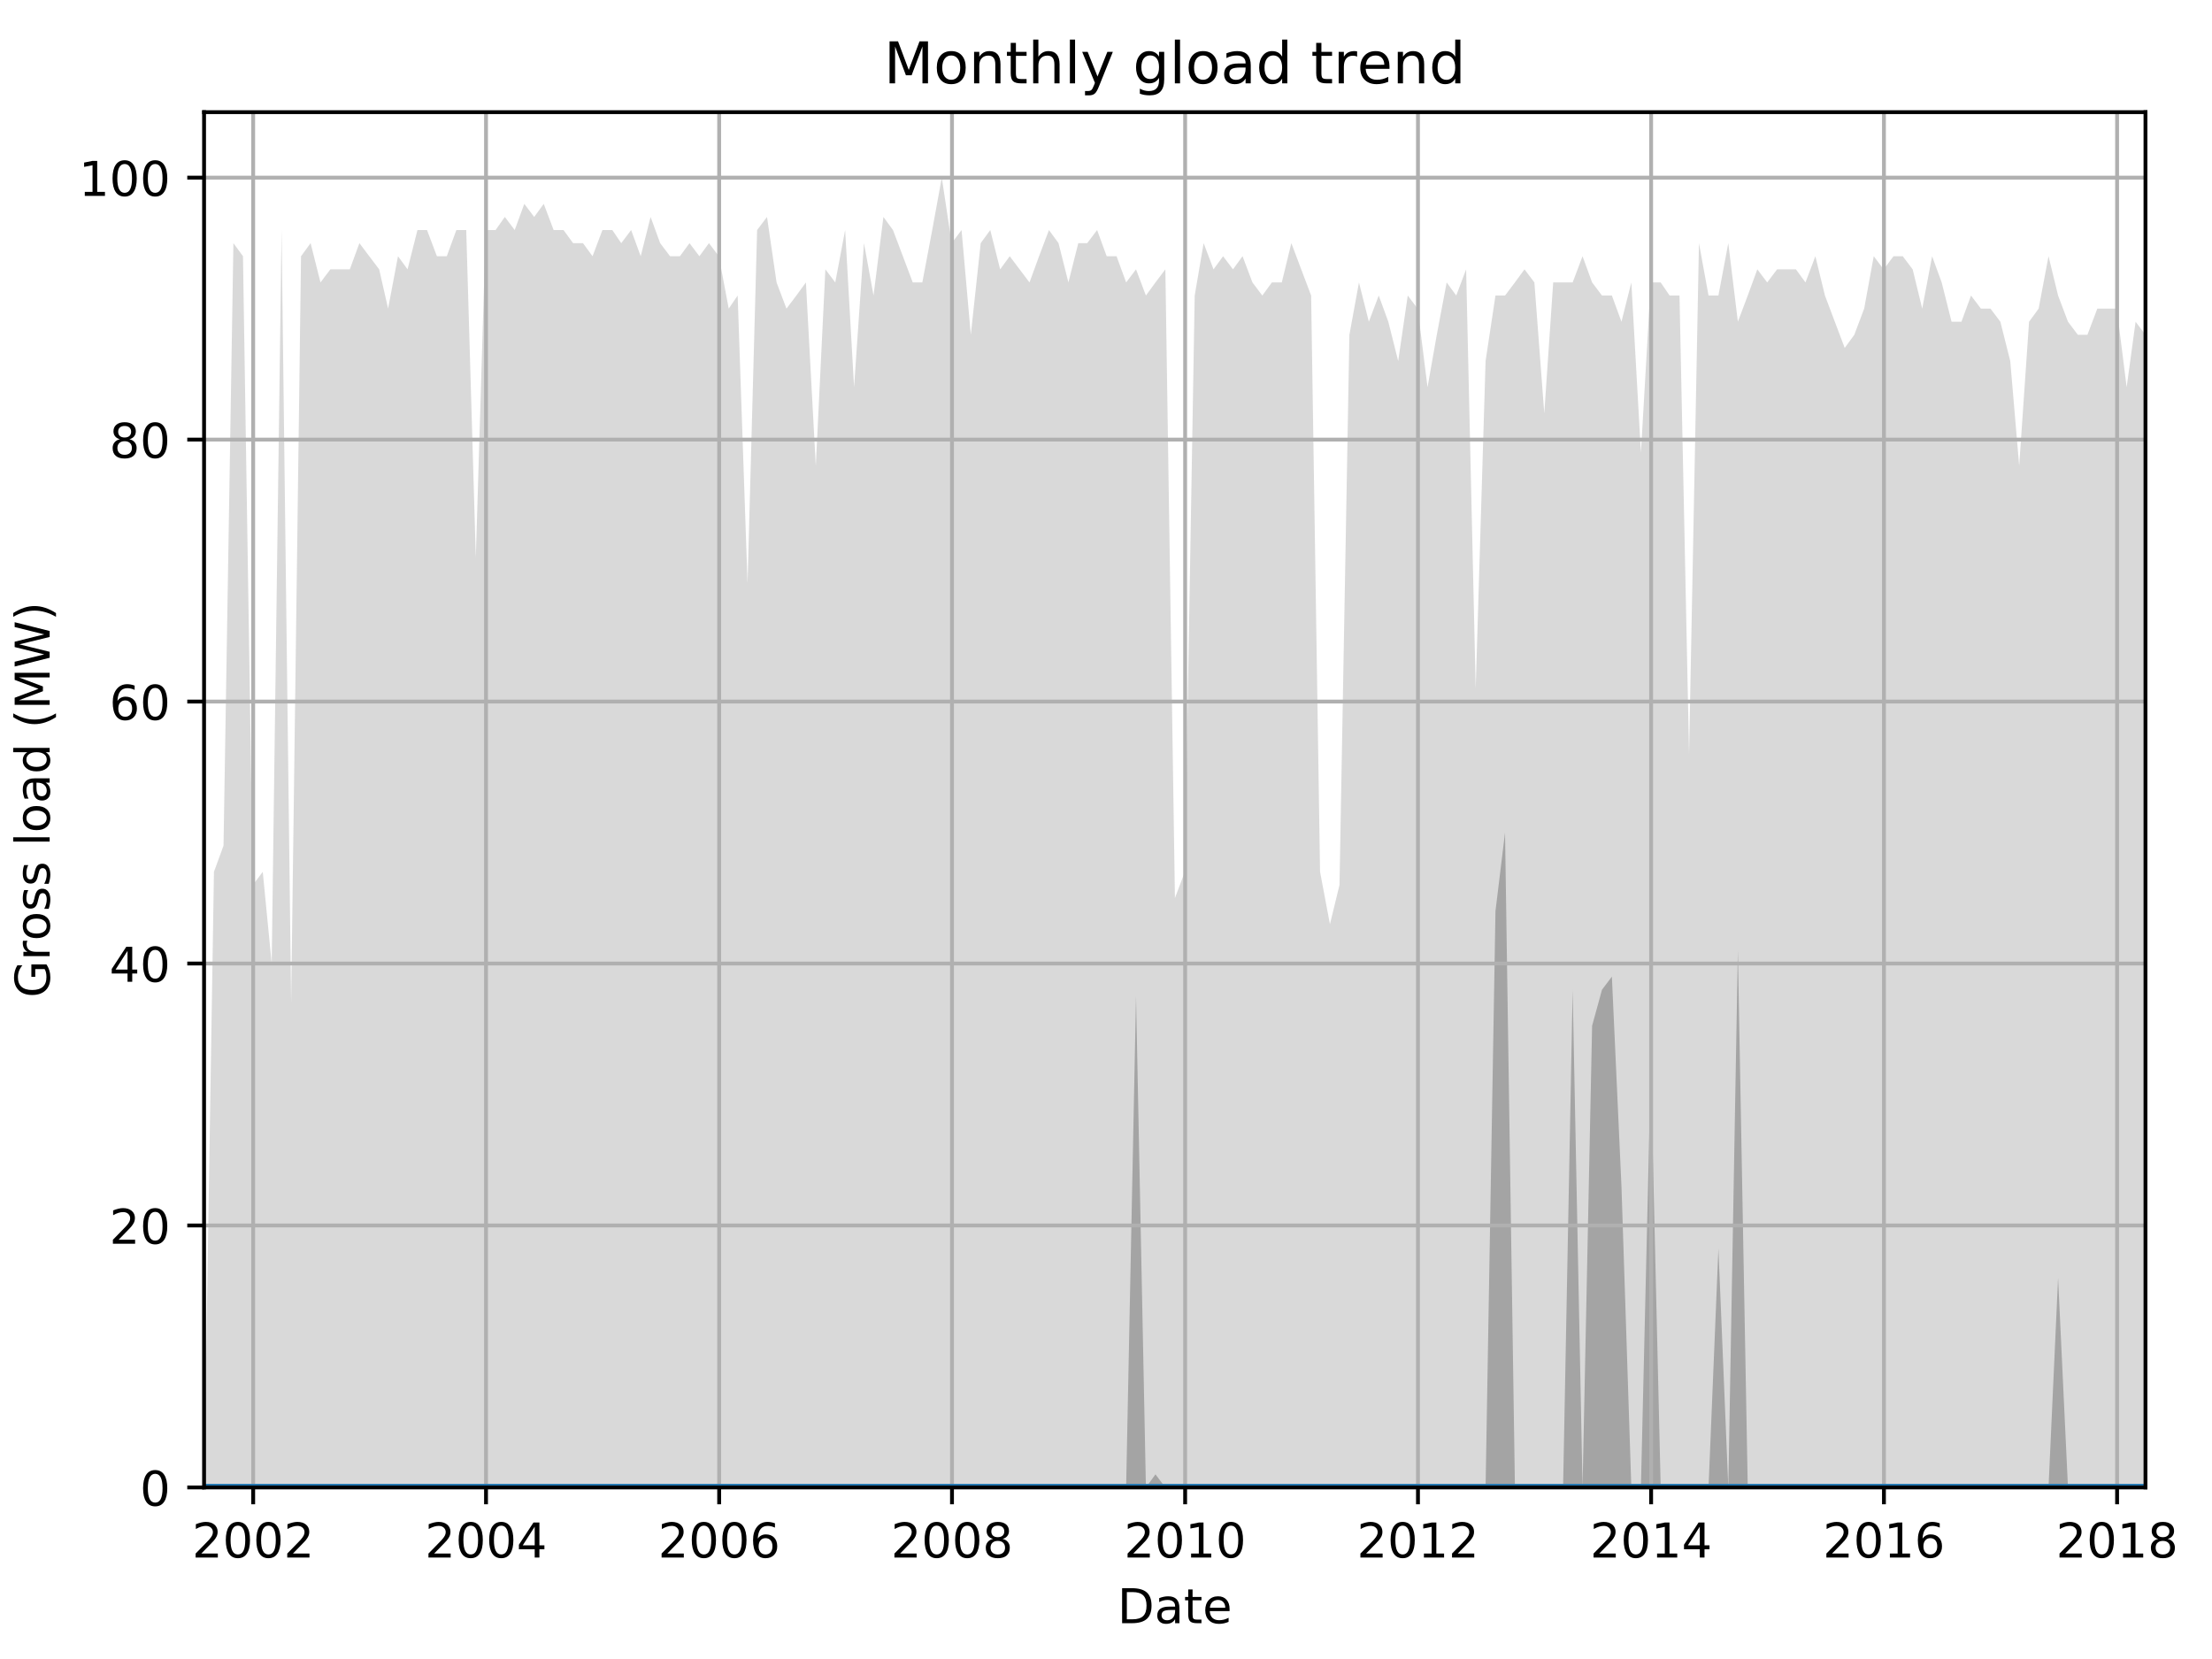 <?xml version="1.0" encoding="utf-8" standalone="no"?>
<!DOCTYPE svg PUBLIC "-//W3C//DTD SVG 1.1//EN"
  "http://www.w3.org/Graphics/SVG/1.1/DTD/svg11.dtd">
<!-- Created with matplotlib (http://matplotlib.org/) -->
<svg height="345.6pt" version="1.1" viewBox="0 0 460.8 345.6" width="460.8pt" xmlns="http://www.w3.org/2000/svg" xmlns:xlink="http://www.w3.org/1999/xlink">
 <defs>
  <style type="text/css">
*{stroke-linecap:butt;stroke-linejoin:round;}
  </style>
 </defs>
 <g id="figure_1">
  <g id="patch_1">
   <path d="M 0 345.6 
L 460.8 345.6 
L 460.8 0 
L 0 0 
z
" style="fill:none;"/>
  </g>
  <g id="axes_1">
   <g id="patch_2">
    <path d="M 42.511 309.863 
L 446.942 309.863 
L 446.942 23.365 
L 42.511 23.365 
z
" style="fill:none;"/>
   </g>
   <g id="PolyCollection_1">
    <path clip-path="url(#p912ad04d1a)" d="M 42.511 309.863 
L 42.511 309.863 
L 44.571 309.863 
L 46.564 309.863 
L 48.624 309.863 
L 50.617 309.863 
L 52.677 309.863 
L 54.737 309.863 
L 56.597 309.863 
L 58.657 309.863 
L 60.65 309.863 
L 62.71 309.863 
L 64.703 309.863 
L 66.763 309.863 
L 68.822 309.863 
L 70.815 309.863 
L 72.875 309.863 
L 74.868 309.863 
L 76.928 309.863 
L 78.988 309.863 
L 80.848 309.863 
L 82.908 309.863 
L 84.901 309.863 
L 86.961 309.863 
L 88.954 309.863 
L 91.014 309.863 
L 93.073 309.863 
L 95.067 309.863 
L 97.126 309.863 
L 99.12 309.863 
L 101.179 309.863 
L 103.239 309.863 
L 105.166 309.863 
L 107.226 309.863 
L 109.219 309.863 
L 111.279 309.863 
L 113.272 309.863 
L 115.331 309.863 
L 117.391 309.863 
L 119.384 309.863 
L 121.444 309.863 
L 123.437 309.863 
L 125.497 309.863 
L 127.557 309.863 
L 129.417 309.863 
L 131.477 309.863 
L 133.47 309.863 
L 135.53 309.863 
L 137.523 309.863 
L 139.583 309.863 
L 141.642 309.863 
L 143.636 309.863 
L 145.695 309.863 
L 147.689 309.863 
L 149.748 309.863 
L 151.808 309.863 
L 153.668 309.863 
L 155.728 309.863 
L 157.721 309.863 
L 159.781 309.863 
L 161.774 309.863 
L 163.834 309.863 
L 165.894 309.863 
L 167.887 309.863 
L 169.947 309.863 
L 171.94 309.863 
L 174 309.863 
L 176.059 309.863 
L 177.92 309.863 
L 179.979 309.863 
L 181.973 309.863 
L 184.032 309.863 
L 186.026 309.863 
L 188.085 309.863 
L 190.145 309.863 
L 192.138 309.863 
L 194.198 309.863 
L 196.191 309.863 
L 198.251 309.863 
L 200.31 309.863 
L 202.237 309.863 
L 204.297 309.863 
L 206.29 309.863 
L 208.35 309.863 
L 210.343 309.863 
L 212.403 309.863 
L 214.463 309.863 
L 216.456 309.863 
L 218.516 309.863 
L 220.509 309.863 
L 222.568 309.863 
L 224.628 309.863 
L 226.489 309.863 
L 228.548 309.863 
L 230.542 309.863 
L 232.601 309.863 
L 234.594 309.863 
L 236.654 309.863 
L 238.714 309.863 
L 240.707 309.863 
L 242.767 309.863 
L 244.76 309.863 
L 246.82 309.863 
L 248.879 309.863 
L 250.74 309.863 
L 252.8 309.863 
L 254.793 309.863 
L 256.852 309.863 
L 258.846 309.863 
L 260.905 309.863 
L 262.965 309.863 
L 264.958 309.863 
L 267.018 309.863 
L 269.011 309.863 
L 271.071 309.863 
L 273.131 309.863 
L 274.991 309.863 
L 277.051 309.863 
L 279.044 309.863 
L 281.104 309.863 
L 283.097 309.863 
L 285.157 309.863 
L 287.216 309.863 
L 289.21 309.863 
L 291.269 309.863 
L 293.263 309.863 
L 295.322 309.863 
L 297.382 309.863 
L 299.309 309.863 
L 301.368 309.863 
L 303.362 309.863 
L 305.421 309.863 
L 307.415 309.863 
L 309.474 309.863 
L 311.534 309.863 
L 313.527 309.863 
L 315.587 309.863 
L 317.58 309.863 
L 319.64 309.863 
L 321.7 309.863 
L 323.56 309.863 
L 325.62 309.863 
L 327.613 309.863 
L 329.673 309.863 
L 331.666 309.863 
L 333.726 309.863 
L 335.785 309.863 
L 337.779 309.863 
L 339.838 309.863 
L 341.832 309.863 
L 343.891 309.863 
L 345.951 309.863 
L 347.811 309.863 
L 349.871 309.863 
L 351.864 309.863 
L 353.924 309.863 
L 355.917 309.863 
L 357.977 309.863 
L 360.037 309.863 
L 362.03 309.863 
L 364.09 309.863 
L 366.083 309.863 
L 368.142 309.863 
L 370.202 309.863 
L 372.063 309.863 
L 374.122 309.863 
L 376.115 309.863 
L 378.175 309.863 
L 380.168 309.863 
L 382.228 309.863 
L 384.288 309.863 
L 386.281 309.863 
L 388.341 309.863 
L 390.334 309.863 
L 392.394 309.863 
L 394.453 309.863 
L 396.38 309.863 
L 398.44 309.863 
L 400.433 309.863 
L 402.493 309.863 
L 404.486 309.863 
L 406.546 309.863 
L 408.606 309.863 
L 410.599 309.863 
L 412.658 309.863 
L 414.652 309.863 
L 416.711 309.863 
L 418.771 309.863 
L 420.631 309.863 
L 422.691 309.863 
L 424.684 309.863 
L 426.744 309.863 
L 428.737 309.863 
L 430.797 309.863 
L 432.857 309.863 
L 434.85 309.863 
L 436.91 309.863 
L 438.903 309.863 
L 440.963 309.863 
L 443.022 309.863 
L 444.883 309.863 
L 446.942 309.863 
L 446.942 69.751 
L 446.942 69.751 
L 444.883 67.022 
L 443.022 80.665 
L 440.963 64.293 
L 438.903 64.293 
L 436.91 64.293 
L 434.85 69.751 
L 432.857 69.751 
L 430.797 67.022 
L 428.737 61.565 
L 426.744 53.379 
L 424.684 64.293 
L 422.691 67.022 
L 420.631 97.036 
L 418.771 75.208 
L 416.711 67.022 
L 414.652 64.293 
L 412.658 64.293 
L 410.599 61.565 
L 408.606 67.022 
L 406.546 67.022 
L 404.486 58.836 
L 402.493 53.379 
L 400.433 64.293 
L 398.44 56.108 
L 396.38 53.379 
L 394.453 53.379 
L 392.394 56.108 
L 390.334 53.379 
L 388.341 64.293 
L 386.281 69.751 
L 384.288 72.479 
L 382.228 67.022 
L 380.168 61.565 
L 378.175 53.379 
L 376.115 58.836 
L 374.122 56.108 
L 372.063 56.108 
L 370.202 56.108 
L 368.142 58.836 
L 366.083 56.108 
L 364.09 61.565 
L 362.03 67.022 
L 360.037 50.651 
L 357.977 61.565 
L 355.917 61.565 
L 353.924 50.651 
L 351.864 157.064 
L 349.871 61.565 
L 347.811 61.565 
L 345.951 58.836 
L 343.891 58.836 
L 341.832 94.308 
L 339.838 58.836 
L 337.779 67.022 
L 335.785 61.565 
L 333.726 61.565 
L 331.666 58.836 
L 329.673 53.379 
L 327.613 58.836 
L 325.62 58.836 
L 323.56 58.836 
L 321.7 86.122 
L 319.64 58.836 
L 317.58 56.108 
L 315.587 58.836 
L 313.527 61.565 
L 311.534 61.565 
L 309.474 75.208 
L 307.415 143.422 
L 305.421 56.108 
L 303.362 61.565 
L 301.368 58.836 
L 299.309 69.751 
L 297.382 80.665 
L 295.322 64.293 
L 293.263 61.565 
L 291.269 75.208 
L 289.21 67.022 
L 287.216 61.565 
L 285.157 67.022 
L 283.097 58.836 
L 281.104 69.751 
L 279.044 184.35 
L 277.051 192.536 
L 274.991 181.621 
L 273.131 61.565 
L 271.071 56.108 
L 269.011 50.651 
L 267.018 58.836 
L 264.958 58.836 
L 262.965 61.565 
L 260.905 58.836 
L 258.846 53.379 
L 256.852 56.108 
L 254.793 53.379 
L 252.8 56.108 
L 250.74 50.651 
L 248.879 61.565 
L 246.82 181.621 
L 244.76 187.078 
L 242.767 56.108 
L 240.707 58.836 
L 238.714 61.565 
L 236.654 56.108 
L 234.594 58.836 
L 232.601 53.379 
L 230.542 53.379 
L 228.548 47.922 
L 226.489 50.651 
L 224.628 50.651 
L 222.568 58.836 
L 220.509 50.651 
L 218.516 47.922 
L 216.456 53.379 
L 214.463 58.836 
L 212.403 56.108 
L 210.343 53.379 
L 208.35 56.108 
L 206.29 47.922 
L 204.297 50.651 
L 202.237 69.751 
L 200.31 47.922 
L 198.251 50.651 
L 196.191 37.008 
L 194.198 47.922 
L 192.138 58.836 
L 190.145 58.836 
L 188.085 53.379 
L 186.026 47.922 
L 184.032 45.194 
L 181.973 61.565 
L 179.979 50.651 
L 177.92 80.665 
L 176.059 47.922 
L 174 58.836 
L 171.94 56.108 
L 169.947 97.036 
L 167.887 58.836 
L 165.894 61.565 
L 163.834 64.293 
L 161.774 58.836 
L 159.781 45.194 
L 157.721 47.922 
L 155.728 121.593 
L 153.668 61.565 
L 151.808 64.293 
L 149.748 53.379 
L 147.689 50.651 
L 145.695 53.379 
L 143.636 50.651 
L 141.642 53.379 
L 139.583 53.379 
L 137.523 50.651 
L 135.53 45.194 
L 133.47 53.379 
L 131.477 47.922 
L 129.417 50.651 
L 127.557 47.922 
L 125.497 47.922 
L 123.437 53.379 
L 121.444 50.651 
L 119.384 50.651 
L 117.391 47.922 
L 115.331 47.922 
L 113.272 42.465 
L 111.279 45.194 
L 109.219 42.465 
L 107.226 47.922 
L 105.166 45.194 
L 103.239 47.922 
L 101.179 47.922 
L 99.12 116.136 
L 97.126 47.922 
L 95.067 47.922 
L 93.073 53.379 
L 91.014 53.379 
L 88.954 47.922 
L 86.961 47.922 
L 84.901 56.108 
L 82.908 53.379 
L 80.848 64.293 
L 78.988 56.108 
L 76.928 53.379 
L 74.868 50.651 
L 72.875 56.108 
L 70.815 56.108 
L 68.822 56.108 
L 66.763 58.836 
L 64.703 50.651 
L 62.71 53.379 
L 60.65 208.907 
L 58.657 47.922 
L 56.597 200.721 
L 54.737 181.621 
L 52.677 184.35 
L 50.617 53.379 
L 48.624 50.651 
L 46.564 176.164 
L 44.571 181.621 
L 42.511 309.863 
z
" style="fill:#808080;fill-opacity:0.3;"/>
   </g>
   <g id="PolyCollection_2">
    <path clip-path="url(#p912ad04d1a)" d="M 42.511 309.863 
L 42.511 309.863 
L 44.571 309.863 
L 46.564 309.863 
L 48.624 309.863 
L 50.617 309.863 
L 52.677 309.863 
L 54.737 309.863 
L 56.597 309.863 
L 58.657 309.863 
L 60.65 309.863 
L 62.71 309.863 
L 64.703 309.863 
L 66.763 309.863 
L 68.822 309.863 
L 70.815 309.863 
L 72.875 309.863 
L 74.868 309.863 
L 76.928 309.863 
L 78.988 309.863 
L 80.848 309.863 
L 82.908 309.863 
L 84.901 309.863 
L 86.961 309.863 
L 88.954 309.863 
L 91.014 309.863 
L 93.073 309.863 
L 95.067 309.863 
L 97.126 309.863 
L 99.12 309.863 
L 101.179 309.863 
L 103.239 309.863 
L 105.166 309.863 
L 107.226 309.863 
L 109.219 309.863 
L 111.279 309.863 
L 113.272 309.863 
L 115.331 309.863 
L 117.391 309.863 
L 119.384 309.863 
L 121.444 309.863 
L 123.437 309.863 
L 125.497 309.863 
L 127.557 309.863 
L 129.417 309.863 
L 131.477 309.863 
L 133.47 309.863 
L 135.53 309.863 
L 137.523 309.863 
L 139.583 309.863 
L 141.642 309.863 
L 143.636 309.863 
L 145.695 309.863 
L 147.689 309.863 
L 149.748 309.863 
L 151.808 309.863 
L 153.668 309.863 
L 155.728 309.863 
L 157.721 309.863 
L 159.781 309.863 
L 161.774 309.863 
L 163.834 309.863 
L 165.894 309.863 
L 167.887 309.863 
L 169.947 309.863 
L 171.94 309.863 
L 174 309.863 
L 176.059 309.863 
L 177.92 309.863 
L 179.979 309.863 
L 181.973 309.863 
L 184.032 309.863 
L 186.026 309.863 
L 188.085 309.863 
L 190.145 309.863 
L 192.138 309.863 
L 194.198 309.863 
L 196.191 309.863 
L 198.251 309.863 
L 200.31 309.863 
L 202.237 309.863 
L 204.297 309.863 
L 206.29 309.863 
L 208.35 309.863 
L 210.343 309.863 
L 212.403 309.863 
L 214.463 309.863 
L 216.456 309.863 
L 218.516 309.863 
L 220.509 309.863 
L 222.568 309.863 
L 224.628 309.863 
L 226.489 309.863 
L 228.548 309.863 
L 230.542 309.863 
L 232.601 309.863 
L 234.594 309.863 
L 236.654 309.863 
L 238.714 309.863 
L 240.707 309.863 
L 242.767 309.863 
L 244.76 309.863 
L 246.82 309.863 
L 248.879 309.863 
L 250.74 309.863 
L 252.8 309.863 
L 254.793 309.863 
L 256.852 309.863 
L 258.846 309.863 
L 260.905 309.863 
L 262.965 309.863 
L 264.958 309.863 
L 267.018 309.863 
L 269.011 309.863 
L 271.071 309.863 
L 273.131 309.863 
L 274.991 309.863 
L 277.051 309.863 
L 279.044 309.863 
L 281.104 309.863 
L 283.097 309.863 
L 285.157 309.863 
L 287.216 309.863 
L 289.21 309.863 
L 291.269 309.863 
L 293.263 309.863 
L 295.322 309.863 
L 297.382 309.863 
L 299.309 309.863 
L 301.368 309.863 
L 303.362 309.863 
L 305.421 309.863 
L 307.415 309.863 
L 309.474 309.863 
L 311.534 309.863 
L 313.527 309.863 
L 315.587 309.863 
L 317.58 309.863 
L 319.64 309.863 
L 321.7 309.863 
L 323.56 309.863 
L 325.62 309.863 
L 327.613 309.863 
L 329.673 309.863 
L 331.666 309.863 
L 333.726 309.863 
L 335.785 309.863 
L 337.779 309.863 
L 339.838 309.863 
L 341.832 309.863 
L 343.891 309.863 
L 345.951 309.863 
L 347.811 309.863 
L 349.871 309.863 
L 351.864 309.863 
L 353.924 309.863 
L 355.917 309.863 
L 357.977 309.863 
L 360.037 309.863 
L 362.03 309.863 
L 364.09 309.863 
L 366.083 309.863 
L 368.142 309.863 
L 370.202 309.863 
L 372.063 309.863 
L 374.122 309.863 
L 376.115 309.863 
L 378.175 309.863 
L 380.168 309.863 
L 382.228 309.863 
L 384.288 309.863 
L 386.281 309.863 
L 388.341 309.863 
L 390.334 309.863 
L 392.394 309.863 
L 394.453 309.863 
L 396.38 309.863 
L 398.44 309.863 
L 400.433 309.863 
L 402.493 309.863 
L 404.486 309.863 
L 406.546 309.863 
L 408.606 309.863 
L 410.599 309.863 
L 412.658 309.863 
L 414.652 309.863 
L 416.711 309.863 
L 418.771 309.863 
L 420.631 309.863 
L 422.691 309.863 
L 424.684 309.863 
L 426.744 309.863 
L 428.737 309.863 
L 430.797 309.863 
L 432.857 309.863 
L 434.85 309.863 
L 436.91 309.863 
L 438.903 309.863 
L 440.963 309.863 
L 443.022 309.863 
L 444.883 309.863 
L 446.942 309.863 
L 446.942 309.863 
L 446.942 309.863 
L 444.883 309.863 
L 443.022 309.863 
L 440.963 309.863 
L 438.903 309.863 
L 436.91 309.863 
L 434.85 309.863 
L 432.857 309.863 
L 430.797 309.863 
L 428.737 266.207 
L 426.744 309.863 
L 424.684 309.863 
L 422.691 309.863 
L 420.631 309.863 
L 418.771 309.863 
L 416.711 309.863 
L 414.652 309.863 
L 412.658 309.863 
L 410.599 309.863 
L 408.606 309.863 
L 406.546 309.863 
L 404.486 309.863 
L 402.493 309.863 
L 400.433 309.863 
L 398.44 309.863 
L 396.38 309.863 
L 394.453 309.863 
L 392.394 309.863 
L 390.334 309.863 
L 388.341 309.863 
L 386.281 309.863 
L 384.288 309.863 
L 382.228 309.863 
L 380.168 309.863 
L 378.175 309.863 
L 376.115 309.863 
L 374.122 309.863 
L 372.063 309.863 
L 370.202 309.863 
L 368.142 309.863 
L 366.083 309.863 
L 364.09 309.863 
L 362.03 197.993 
L 360.037 309.863 
L 357.977 260.067 
L 355.917 309.863 
L 353.924 309.863 
L 351.864 309.863 
L 349.871 309.863 
L 347.811 309.863 
L 345.951 309.863 
L 343.891 222.55 
L 341.832 309.863 
L 339.838 309.863 
L 337.779 247.107 
L 335.785 203.45 
L 333.726 206.178 
L 331.666 213.682 
L 329.673 309.863 
L 327.613 206.178 
L 325.62 309.863 
L 323.56 309.863 
L 321.7 309.863 
L 319.64 309.863 
L 317.58 309.863 
L 315.587 309.863 
L 313.527 173.436 
L 311.534 189.807 
L 309.474 309.863 
L 307.415 309.863 
L 305.421 309.863 
L 303.362 309.863 
L 301.368 309.863 
L 299.309 309.863 
L 297.382 309.863 
L 295.322 309.863 
L 293.263 309.863 
L 291.269 309.863 
L 289.21 309.863 
L 287.216 309.863 
L 285.157 309.863 
L 283.097 309.863 
L 281.104 309.863 
L 279.044 309.863 
L 277.051 309.863 
L 274.991 309.863 
L 273.131 309.181 
L 271.071 309.863 
L 269.011 309.863 
L 267.018 309.863 
L 264.958 309.863 
L 262.965 309.863 
L 260.905 309.863 
L 258.846 309.863 
L 256.852 309.863 
L 254.793 309.863 
L 252.8 309.863 
L 250.74 309.863 
L 248.879 309.863 
L 246.82 309.863 
L 244.76 309.863 
L 242.767 309.863 
L 240.707 307.135 
L 238.714 309.863 
L 236.654 207.543 
L 234.594 309.863 
L 232.601 309.863 
L 230.542 309.863 
L 228.548 309.863 
L 226.489 309.863 
L 224.628 309.863 
L 222.568 309.863 
L 220.509 309.863 
L 218.516 309.863 
L 216.456 309.863 
L 214.463 309.863 
L 212.403 309.863 
L 210.343 309.863 
L 208.35 309.863 
L 206.29 309.863 
L 204.297 309.863 
L 202.237 309.863 
L 200.31 309.863 
L 198.251 309.863 
L 196.191 309.863 
L 194.198 309.863 
L 192.138 309.863 
L 190.145 309.863 
L 188.085 309.863 
L 186.026 309.863 
L 184.032 309.863 
L 181.973 309.863 
L 179.979 309.863 
L 177.92 309.863 
L 176.059 309.863 
L 174 309.863 
L 171.94 309.863 
L 169.947 309.863 
L 167.887 309.863 
L 165.894 309.863 
L 163.834 309.863 
L 161.774 309.863 
L 159.781 309.863 
L 157.721 309.863 
L 155.728 309.863 
L 153.668 309.863 
L 151.808 309.863 
L 149.748 309.863 
L 147.689 309.863 
L 145.695 309.863 
L 143.636 309.863 
L 141.642 309.863 
L 139.583 309.863 
L 137.523 309.863 
L 135.53 309.863 
L 133.47 309.863 
L 131.477 309.863 
L 129.417 309.863 
L 127.557 309.863 
L 125.497 309.863 
L 123.437 309.863 
L 121.444 309.863 
L 119.384 309.863 
L 117.391 309.863 
L 115.331 309.863 
L 113.272 309.863 
L 111.279 309.863 
L 109.219 309.863 
L 107.226 309.863 
L 105.166 309.863 
L 103.239 309.863 
L 101.179 309.863 
L 99.12 309.863 
L 97.126 309.863 
L 95.067 309.863 
L 93.073 309.863 
L 91.014 309.863 
L 88.954 309.863 
L 86.961 309.863 
L 84.901 309.863 
L 82.908 309.863 
L 80.848 309.863 
L 78.988 309.863 
L 76.928 309.863 
L 74.868 309.863 
L 72.875 309.863 
L 70.815 309.863 
L 68.822 309.863 
L 66.763 309.863 
L 64.703 309.863 
L 62.71 309.863 
L 60.65 309.863 
L 58.657 309.863 
L 56.597 309.863 
L 54.737 309.863 
L 52.677 309.863 
L 50.617 309.863 
L 48.624 309.863 
L 46.564 309.863 
L 44.571 309.863 
L 42.511 309.863 
z
" style="fill:#808080;fill-opacity:0.6;"/>
   </g>
   <g id="matplotlib.axis_1">
    <g id="xtick_1">
     <g id="line2d_1">
      <path clip-path="url(#p912ad04d1a)" d="M 52.743 309.863 
L 52.743 23.365 
" style="fill:none;stroke:#b0b0b0;stroke-linecap:square;stroke-width:0.8;"/>
     </g>
     <g id="line2d_2">
      <defs>
       <path d="M 0 0 
L 0 3.5 
" id="m1212319ec3" style="stroke:#000000;stroke-width:0.8;"/>
      </defs>
      <g>
       <use style="stroke:#000000;stroke-width:0.8;" x="52.743" xlink:href="#m1212319ec3" y="309.863"/>
      </g>
     </g>
     <g id="text_1">
      <!-- 2002 -->
      <defs>
       <path d="M 19.188 8.297 
L 53.609 8.297 
L 53.609 0 
L 7.328 0 
L 7.328 8.297 
Q 12.938 14.109 22.625 23.891 
Q 32.328 33.688 34.812 36.531 
Q 39.547 41.844 41.422 45.531 
Q 43.312 49.219 43.312 52.781 
Q 43.312 58.594 39.234 62.25 
Q 35.156 65.922 28.609 65.922 
Q 23.969 65.922 18.812 64.312 
Q 13.672 62.703 7.812 59.422 
L 7.812 69.391 
Q 13.766 71.781 18.938 73 
Q 24.125 74.219 28.422 74.219 
Q 39.75 74.219 46.484 68.547 
Q 53.219 62.891 53.219 53.422 
Q 53.219 48.922 51.531 44.891 
Q 49.859 40.875 45.406 35.406 
Q 44.188 33.984 37.641 27.219 
Q 31.109 20.453 19.188 8.297 
z
" id="DejaVuSans-32"/>
       <path d="M 31.781 66.406 
Q 24.172 66.406 20.328 58.906 
Q 16.5 51.422 16.5 36.375 
Q 16.5 21.391 20.328 13.891 
Q 24.172 6.391 31.781 6.391 
Q 39.453 6.391 43.281 13.891 
Q 47.125 21.391 47.125 36.375 
Q 47.125 51.422 43.281 58.906 
Q 39.453 66.406 31.781 66.406 
z
M 31.781 74.219 
Q 44.047 74.219 50.516 64.516 
Q 56.984 54.828 56.984 36.375 
Q 56.984 17.969 50.516 8.266 
Q 44.047 -1.422 31.781 -1.422 
Q 19.531 -1.422 13.062 8.266 
Q 6.594 17.969 6.594 36.375 
Q 6.594 54.828 13.062 64.516 
Q 19.531 74.219 31.781 74.219 
z
" id="DejaVuSans-30"/>
      </defs>
      <g transform="translate(40.018 324.462)scale(0.1 -0.1)">
       <use xlink:href="#DejaVuSans-32"/>
       <use x="63.623" xlink:href="#DejaVuSans-30"/>
       <use x="127.246" xlink:href="#DejaVuSans-30"/>
       <use x="190.869" xlink:href="#DejaVuSans-32"/>
      </g>
     </g>
    </g>
    <g id="xtick_2">
     <g id="line2d_3">
      <path clip-path="url(#p912ad04d1a)" d="M 101.246 309.863 
L 101.246 23.365 
" style="fill:none;stroke:#b0b0b0;stroke-linecap:square;stroke-width:0.8;"/>
     </g>
     <g id="line2d_4">
      <g>
       <use style="stroke:#000000;stroke-width:0.8;" x="101.246" xlink:href="#m1212319ec3" y="309.863"/>
      </g>
     </g>
     <g id="text_2">
      <!-- 2004 -->
      <defs>
       <path d="M 37.797 64.312 
L 12.891 25.391 
L 37.797 25.391 
z
M 35.203 72.906 
L 47.609 72.906 
L 47.609 25.391 
L 58.016 25.391 
L 58.016 17.188 
L 47.609 17.188 
L 47.609 0 
L 37.797 0 
L 37.797 17.188 
L 4.891 17.188 
L 4.891 26.703 
z
" id="DejaVuSans-34"/>
      </defs>
      <g transform="translate(88.521 324.462)scale(0.1 -0.1)">
       <use xlink:href="#DejaVuSans-32"/>
       <use x="63.623" xlink:href="#DejaVuSans-30"/>
       <use x="127.246" xlink:href="#DejaVuSans-30"/>
       <use x="190.869" xlink:href="#DejaVuSans-34"/>
      </g>
     </g>
    </g>
    <g id="xtick_3">
     <g id="line2d_5">
      <path clip-path="url(#p912ad04d1a)" d="M 149.815 309.863 
L 149.815 23.365 
" style="fill:none;stroke:#b0b0b0;stroke-linecap:square;stroke-width:0.8;"/>
     </g>
     <g id="line2d_6">
      <g>
       <use style="stroke:#000000;stroke-width:0.8;" x="149.815" xlink:href="#m1212319ec3" y="309.863"/>
      </g>
     </g>
     <g id="text_3">
      <!-- 2006 -->
      <defs>
       <path d="M 33.016 40.375 
Q 26.375 40.375 22.484 35.828 
Q 18.609 31.297 18.609 23.391 
Q 18.609 15.531 22.484 10.953 
Q 26.375 6.391 33.016 6.391 
Q 39.656 6.391 43.531 10.953 
Q 47.406 15.531 47.406 23.391 
Q 47.406 31.297 43.531 35.828 
Q 39.656 40.375 33.016 40.375 
z
M 52.594 71.297 
L 52.594 62.312 
Q 48.875 64.062 45.094 64.984 
Q 41.312 65.922 37.594 65.922 
Q 27.828 65.922 22.672 59.328 
Q 17.531 52.734 16.797 39.406 
Q 19.672 43.656 24.016 45.922 
Q 28.375 48.188 33.594 48.188 
Q 44.578 48.188 50.953 41.516 
Q 57.328 34.859 57.328 23.391 
Q 57.328 12.156 50.688 5.359 
Q 44.047 -1.422 33.016 -1.422 
Q 20.359 -1.422 13.672 8.266 
Q 6.984 17.969 6.984 36.375 
Q 6.984 53.656 15.188 63.938 
Q 23.391 74.219 37.203 74.219 
Q 40.922 74.219 44.703 73.484 
Q 48.484 72.75 52.594 71.297 
z
" id="DejaVuSans-36"/>
      </defs>
      <g transform="translate(137.09 324.462)scale(0.1 -0.1)">
       <use xlink:href="#DejaVuSans-32"/>
       <use x="63.623" xlink:href="#DejaVuSans-30"/>
       <use x="127.246" xlink:href="#DejaVuSans-30"/>
       <use x="190.869" xlink:href="#DejaVuSans-36"/>
      </g>
     </g>
    </g>
    <g id="xtick_4">
     <g id="line2d_7">
      <path clip-path="url(#p912ad04d1a)" d="M 198.317 309.863 
L 198.317 23.365 
" style="fill:none;stroke:#b0b0b0;stroke-linecap:square;stroke-width:0.8;"/>
     </g>
     <g id="line2d_8">
      <g>
       <use style="stroke:#000000;stroke-width:0.8;" x="198.317" xlink:href="#m1212319ec3" y="309.863"/>
      </g>
     </g>
     <g id="text_4">
      <!-- 2008 -->
      <defs>
       <path d="M 31.781 34.625 
Q 24.75 34.625 20.719 30.859 
Q 16.703 27.094 16.703 20.516 
Q 16.703 13.922 20.719 10.156 
Q 24.75 6.391 31.781 6.391 
Q 38.812 6.391 42.859 10.172 
Q 46.922 13.969 46.922 20.516 
Q 46.922 27.094 42.891 30.859 
Q 38.875 34.625 31.781 34.625 
z
M 21.922 38.812 
Q 15.578 40.375 12.031 44.719 
Q 8.5 49.078 8.5 55.328 
Q 8.5 64.062 14.719 69.141 
Q 20.953 74.219 31.781 74.219 
Q 42.672 74.219 48.875 69.141 
Q 55.078 64.062 55.078 55.328 
Q 55.078 49.078 51.531 44.719 
Q 48 40.375 41.703 38.812 
Q 48.828 37.156 52.797 32.312 
Q 56.781 27.484 56.781 20.516 
Q 56.781 9.906 50.312 4.234 
Q 43.844 -1.422 31.781 -1.422 
Q 19.734 -1.422 13.25 4.234 
Q 6.781 9.906 6.781 20.516 
Q 6.781 27.484 10.781 32.312 
Q 14.797 37.156 21.922 38.812 
z
M 18.312 54.391 
Q 18.312 48.734 21.844 45.562 
Q 25.391 42.391 31.781 42.391 
Q 38.141 42.391 41.719 45.562 
Q 45.312 48.734 45.312 54.391 
Q 45.312 60.062 41.719 63.234 
Q 38.141 66.406 31.781 66.406 
Q 25.391 66.406 21.844 63.234 
Q 18.312 60.062 18.312 54.391 
z
" id="DejaVuSans-38"/>
      </defs>
      <g transform="translate(185.592 324.462)scale(0.1 -0.1)">
       <use xlink:href="#DejaVuSans-32"/>
       <use x="63.623" xlink:href="#DejaVuSans-30"/>
       <use x="127.246" xlink:href="#DejaVuSans-30"/>
       <use x="190.869" xlink:href="#DejaVuSans-38"/>
      </g>
     </g>
    </g>
    <g id="xtick_5">
     <g id="line2d_9">
      <path clip-path="url(#p912ad04d1a)" d="M 246.886 309.863 
L 246.886 23.365 
" style="fill:none;stroke:#b0b0b0;stroke-linecap:square;stroke-width:0.8;"/>
     </g>
     <g id="line2d_10">
      <g>
       <use style="stroke:#000000;stroke-width:0.8;" x="246.886" xlink:href="#m1212319ec3" y="309.863"/>
      </g>
     </g>
     <g id="text_5">
      <!-- 2010 -->
      <defs>
       <path d="M 12.406 8.297 
L 28.516 8.297 
L 28.516 63.922 
L 10.984 60.406 
L 10.984 69.391 
L 28.422 72.906 
L 38.281 72.906 
L 38.281 8.297 
L 54.391 8.297 
L 54.391 0 
L 12.406 0 
z
" id="DejaVuSans-31"/>
      </defs>
      <g transform="translate(234.161 324.462)scale(0.1 -0.1)">
       <use xlink:href="#DejaVuSans-32"/>
       <use x="63.623" xlink:href="#DejaVuSans-30"/>
       <use x="127.246" xlink:href="#DejaVuSans-31"/>
       <use x="190.869" xlink:href="#DejaVuSans-30"/>
      </g>
     </g>
    </g>
    <g id="xtick_6">
     <g id="line2d_11">
      <path clip-path="url(#p912ad04d1a)" d="M 295.389 309.863 
L 295.389 23.365 
" style="fill:none;stroke:#b0b0b0;stroke-linecap:square;stroke-width:0.8;"/>
     </g>
     <g id="line2d_12">
      <g>
       <use style="stroke:#000000;stroke-width:0.8;" x="295.389" xlink:href="#m1212319ec3" y="309.863"/>
      </g>
     </g>
     <g id="text_6">
      <!-- 2012 -->
      <g transform="translate(282.664 324.462)scale(0.1 -0.1)">
       <use xlink:href="#DejaVuSans-32"/>
       <use x="63.623" xlink:href="#DejaVuSans-30"/>
       <use x="127.246" xlink:href="#DejaVuSans-31"/>
       <use x="190.869" xlink:href="#DejaVuSans-32"/>
      </g>
     </g>
    </g>
    <g id="xtick_7">
     <g id="line2d_13">
      <path clip-path="url(#p912ad04d1a)" d="M 343.958 309.863 
L 343.958 23.365 
" style="fill:none;stroke:#b0b0b0;stroke-linecap:square;stroke-width:0.8;"/>
     </g>
     <g id="line2d_14">
      <g>
       <use style="stroke:#000000;stroke-width:0.8;" x="343.958" xlink:href="#m1212319ec3" y="309.863"/>
      </g>
     </g>
     <g id="text_7">
      <!-- 2014 -->
      <g transform="translate(331.233 324.462)scale(0.1 -0.1)">
       <use xlink:href="#DejaVuSans-32"/>
       <use x="63.623" xlink:href="#DejaVuSans-30"/>
       <use x="127.246" xlink:href="#DejaVuSans-31"/>
       <use x="190.869" xlink:href="#DejaVuSans-34"/>
      </g>
     </g>
    </g>
    <g id="xtick_8">
     <g id="line2d_15">
      <path clip-path="url(#p912ad04d1a)" d="M 392.46 309.863 
L 392.46 23.365 
" style="fill:none;stroke:#b0b0b0;stroke-linecap:square;stroke-width:0.8;"/>
     </g>
     <g id="line2d_16">
      <g>
       <use style="stroke:#000000;stroke-width:0.8;" x="392.46" xlink:href="#m1212319ec3" y="309.863"/>
      </g>
     </g>
     <g id="text_8">
      <!-- 2016 -->
      <g transform="translate(379.735 324.462)scale(0.1 -0.1)">
       <use xlink:href="#DejaVuSans-32"/>
       <use x="63.623" xlink:href="#DejaVuSans-30"/>
       <use x="127.246" xlink:href="#DejaVuSans-31"/>
       <use x="190.869" xlink:href="#DejaVuSans-36"/>
      </g>
     </g>
    </g>
    <g id="xtick_9">
     <g id="line2d_17">
      <path clip-path="url(#p912ad04d1a)" d="M 441.029 309.863 
L 441.029 23.365 
" style="fill:none;stroke:#b0b0b0;stroke-linecap:square;stroke-width:0.8;"/>
     </g>
     <g id="line2d_18">
      <g>
       <use style="stroke:#000000;stroke-width:0.8;" x="441.029" xlink:href="#m1212319ec3" y="309.863"/>
      </g>
     </g>
     <g id="text_9">
      <!-- 2018 -->
      <g transform="translate(428.304 324.462)scale(0.1 -0.1)">
       <use xlink:href="#DejaVuSans-32"/>
       <use x="63.623" xlink:href="#DejaVuSans-30"/>
       <use x="127.246" xlink:href="#DejaVuSans-31"/>
       <use x="190.869" xlink:href="#DejaVuSans-38"/>
      </g>
     </g>
    </g>
    <g id="text_10">
     <!-- Date -->
     <defs>
      <path d="M 19.672 64.797 
L 19.672 8.109 
L 31.594 8.109 
Q 46.688 8.109 53.688 14.938 
Q 60.688 21.781 60.688 36.531 
Q 60.688 51.172 53.688 57.984 
Q 46.688 64.797 31.594 64.797 
z
M 9.812 72.906 
L 30.078 72.906 
Q 51.266 72.906 61.172 64.094 
Q 71.094 55.281 71.094 36.531 
Q 71.094 17.672 61.125 8.828 
Q 51.172 0 30.078 0 
L 9.812 0 
z
" id="DejaVuSans-44"/>
      <path d="M 34.281 27.484 
Q 23.391 27.484 19.188 25 
Q 14.984 22.516 14.984 16.5 
Q 14.984 11.719 18.141 8.906 
Q 21.297 6.109 26.703 6.109 
Q 34.188 6.109 38.703 11.406 
Q 43.219 16.703 43.219 25.484 
L 43.219 27.484 
z
M 52.203 31.203 
L 52.203 0 
L 43.219 0 
L 43.219 8.297 
Q 40.141 3.328 35.547 0.953 
Q 30.953 -1.422 24.312 -1.422 
Q 15.922 -1.422 10.953 3.297 
Q 6 8.016 6 15.922 
Q 6 25.141 12.172 29.828 
Q 18.359 34.516 30.609 34.516 
L 43.219 34.516 
L 43.219 35.406 
Q 43.219 41.609 39.141 45 
Q 35.062 48.391 27.688 48.391 
Q 23 48.391 18.547 47.266 
Q 14.109 46.141 10.016 43.891 
L 10.016 52.203 
Q 14.938 54.109 19.578 55.047 
Q 24.219 56 28.609 56 
Q 40.484 56 46.344 49.844 
Q 52.203 43.703 52.203 31.203 
z
" id="DejaVuSans-61"/>
      <path d="M 18.312 70.219 
L 18.312 54.688 
L 36.812 54.688 
L 36.812 47.703 
L 18.312 47.703 
L 18.312 18.016 
Q 18.312 11.328 20.141 9.422 
Q 21.969 7.516 27.594 7.516 
L 36.812 7.516 
L 36.812 0 
L 27.594 0 
Q 17.188 0 13.234 3.875 
Q 9.281 7.766 9.281 18.016 
L 9.281 47.703 
L 2.688 47.703 
L 2.688 54.688 
L 9.281 54.688 
L 9.281 70.219 
z
" id="DejaVuSans-74"/>
      <path d="M 56.203 29.594 
L 56.203 25.203 
L 14.891 25.203 
Q 15.484 15.922 20.484 11.062 
Q 25.484 6.203 34.422 6.203 
Q 39.594 6.203 44.453 7.469 
Q 49.312 8.734 54.109 11.281 
L 54.109 2.781 
Q 49.266 0.734 44.188 -0.344 
Q 39.109 -1.422 33.891 -1.422 
Q 20.797 -1.422 13.156 6.188 
Q 5.516 13.812 5.516 26.812 
Q 5.516 40.234 12.766 48.109 
Q 20.016 56 32.328 56 
Q 43.359 56 49.781 48.891 
Q 56.203 41.797 56.203 29.594 
z
M 47.219 32.234 
Q 47.125 39.594 43.094 43.984 
Q 39.062 48.391 32.422 48.391 
Q 24.906 48.391 20.391 44.141 
Q 15.875 39.891 15.188 32.172 
z
" id="DejaVuSans-65"/>
     </defs>
     <g transform="translate(232.776 338.14)scale(0.1 -0.1)">
      <use xlink:href="#DejaVuSans-44"/>
      <use x="77.002" xlink:href="#DejaVuSans-61"/>
      <use x="138.281" xlink:href="#DejaVuSans-74"/>
      <use x="177.49" xlink:href="#DejaVuSans-65"/>
     </g>
    </g>
   </g>
   <g id="matplotlib.axis_2">
    <g id="ytick_1">
     <g id="line2d_19">
      <path clip-path="url(#p912ad04d1a)" d="M 42.511 309.863 
L 446.942 309.863 
" style="fill:none;stroke:#b0b0b0;stroke-linecap:square;stroke-width:0.8;"/>
     </g>
     <g id="line2d_20">
      <defs>
       <path d="M 0 0 
L -3.5 0 
" id="md707109ee1" style="stroke:#000000;stroke-width:0.8;"/>
      </defs>
      <g>
       <use style="stroke:#000000;stroke-width:0.8;" x="42.511" xlink:href="#md707109ee1" y="309.863"/>
      </g>
     </g>
     <g id="text_11">
      <!-- 0 -->
      <g transform="translate(29.149 313.663)scale(0.1 -0.1)">
       <use xlink:href="#DejaVuSans-30"/>
      </g>
     </g>
    </g>
    <g id="ytick_2">
     <g id="line2d_21">
      <path clip-path="url(#p912ad04d1a)" d="M 42.511 255.292 
L 446.942 255.292 
" style="fill:none;stroke:#b0b0b0;stroke-linecap:square;stroke-width:0.8;"/>
     </g>
     <g id="line2d_22">
      <g>
       <use style="stroke:#000000;stroke-width:0.8;" x="42.511" xlink:href="#md707109ee1" y="255.292"/>
      </g>
     </g>
     <g id="text_12">
      <!-- 20 -->
      <g transform="translate(22.786 259.092)scale(0.1 -0.1)">
       <use xlink:href="#DejaVuSans-32"/>
       <use x="63.623" xlink:href="#DejaVuSans-30"/>
      </g>
     </g>
    </g>
    <g id="ytick_3">
     <g id="line2d_23">
      <path clip-path="url(#p912ad04d1a)" d="M 42.511 200.721 
L 446.942 200.721 
" style="fill:none;stroke:#b0b0b0;stroke-linecap:square;stroke-width:0.8;"/>
     </g>
     <g id="line2d_24">
      <g>
       <use style="stroke:#000000;stroke-width:0.8;" x="42.511" xlink:href="#md707109ee1" y="200.721"/>
      </g>
     </g>
     <g id="text_13">
      <!-- 40 -->
      <g transform="translate(22.786 204.52)scale(0.1 -0.1)">
       <use xlink:href="#DejaVuSans-34"/>
       <use x="63.623" xlink:href="#DejaVuSans-30"/>
      </g>
     </g>
    </g>
    <g id="ytick_4">
     <g id="line2d_25">
      <path clip-path="url(#p912ad04d1a)" d="M 42.511 146.15 
L 446.942 146.15 
" style="fill:none;stroke:#b0b0b0;stroke-linecap:square;stroke-width:0.8;"/>
     </g>
     <g id="line2d_26">
      <g>
       <use style="stroke:#000000;stroke-width:0.8;" x="42.511" xlink:href="#md707109ee1" y="146.15"/>
      </g>
     </g>
     <g id="text_14">
      <!-- 60 -->
      <g transform="translate(22.786 149.949)scale(0.1 -0.1)">
       <use xlink:href="#DejaVuSans-36"/>
       <use x="63.623" xlink:href="#DejaVuSans-30"/>
      </g>
     </g>
    </g>
    <g id="ytick_5">
     <g id="line2d_27">
      <path clip-path="url(#p912ad04d1a)" d="M 42.511 91.579 
L 446.942 91.579 
" style="fill:none;stroke:#b0b0b0;stroke-linecap:square;stroke-width:0.8;"/>
     </g>
     <g id="line2d_28">
      <g>
       <use style="stroke:#000000;stroke-width:0.8;" x="42.511" xlink:href="#md707109ee1" y="91.579"/>
      </g>
     </g>
     <g id="text_15">
      <!-- 80 -->
      <g transform="translate(22.786 95.378)scale(0.1 -0.1)">
       <use xlink:href="#DejaVuSans-38"/>
       <use x="63.623" xlink:href="#DejaVuSans-30"/>
      </g>
     </g>
    </g>
    <g id="ytick_6">
     <g id="line2d_29">
      <path clip-path="url(#p912ad04d1a)" d="M 42.511 37.008 
L 446.942 37.008 
" style="fill:none;stroke:#b0b0b0;stroke-linecap:square;stroke-width:0.8;"/>
     </g>
     <g id="line2d_30">
      <g>
       <use style="stroke:#000000;stroke-width:0.8;" x="42.511" xlink:href="#md707109ee1" y="37.008"/>
      </g>
     </g>
     <g id="text_16">
      <!-- 100 -->
      <g transform="translate(16.424 40.807)scale(0.1 -0.1)">
       <use xlink:href="#DejaVuSans-31"/>
       <use x="63.623" xlink:href="#DejaVuSans-30"/>
       <use x="127.246" xlink:href="#DejaVuSans-30"/>
      </g>
     </g>
    </g>
    <g id="text_17">
     <!-- Gross load (MW) -->
     <defs>
      <path d="M 59.516 10.406 
L 59.516 29.984 
L 43.406 29.984 
L 43.406 38.094 
L 69.281 38.094 
L 69.281 6.781 
Q 63.578 2.734 56.688 0.656 
Q 49.812 -1.422 42 -1.422 
Q 24.906 -1.422 15.25 8.562 
Q 5.609 18.562 5.609 36.375 
Q 5.609 54.25 15.25 64.234 
Q 24.906 74.219 42 74.219 
Q 49.125 74.219 55.547 72.453 
Q 61.969 70.703 67.391 67.281 
L 67.391 56.781 
Q 61.922 61.422 55.766 63.766 
Q 49.609 66.109 42.828 66.109 
Q 29.438 66.109 22.719 58.641 
Q 16.016 51.172 16.016 36.375 
Q 16.016 21.625 22.719 14.156 
Q 29.438 6.688 42.828 6.688 
Q 48.047 6.688 52.141 7.594 
Q 56.25 8.5 59.516 10.406 
z
" id="DejaVuSans-47"/>
      <path d="M 41.109 46.297 
Q 39.594 47.172 37.812 47.578 
Q 36.031 48 33.891 48 
Q 26.266 48 22.188 43.047 
Q 18.109 38.094 18.109 28.812 
L 18.109 0 
L 9.078 0 
L 9.078 54.688 
L 18.109 54.688 
L 18.109 46.188 
Q 20.953 51.172 25.484 53.578 
Q 30.031 56 36.531 56 
Q 37.453 56 38.578 55.875 
Q 39.703 55.766 41.062 55.516 
z
" id="DejaVuSans-72"/>
      <path d="M 30.609 48.391 
Q 23.391 48.391 19.188 42.75 
Q 14.984 37.109 14.984 27.297 
Q 14.984 17.484 19.156 11.844 
Q 23.344 6.203 30.609 6.203 
Q 37.797 6.203 41.984 11.859 
Q 46.188 17.531 46.188 27.297 
Q 46.188 37.016 41.984 42.703 
Q 37.797 48.391 30.609 48.391 
z
M 30.609 56 
Q 42.328 56 49.016 48.375 
Q 55.719 40.766 55.719 27.297 
Q 55.719 13.875 49.016 6.219 
Q 42.328 -1.422 30.609 -1.422 
Q 18.844 -1.422 12.172 6.219 
Q 5.516 13.875 5.516 27.297 
Q 5.516 40.766 12.172 48.375 
Q 18.844 56 30.609 56 
z
" id="DejaVuSans-6f"/>
      <path d="M 44.281 53.078 
L 44.281 44.578 
Q 40.484 46.531 36.375 47.5 
Q 32.281 48.484 27.875 48.484 
Q 21.188 48.484 17.844 46.438 
Q 14.5 44.391 14.5 40.281 
Q 14.5 37.156 16.891 35.375 
Q 19.281 33.594 26.516 31.984 
L 29.594 31.297 
Q 39.156 29.25 43.188 25.516 
Q 47.219 21.781 47.219 15.094 
Q 47.219 7.469 41.188 3.016 
Q 35.156 -1.422 24.609 -1.422 
Q 20.219 -1.422 15.453 -0.562 
Q 10.688 0.297 5.422 2 
L 5.422 11.281 
Q 10.406 8.688 15.234 7.391 
Q 20.062 6.109 24.812 6.109 
Q 31.156 6.109 34.562 8.281 
Q 37.984 10.453 37.984 14.406 
Q 37.984 18.062 35.516 20.016 
Q 33.062 21.969 24.703 23.781 
L 21.578 24.516 
Q 13.234 26.266 9.516 29.906 
Q 5.812 33.547 5.812 39.891 
Q 5.812 47.609 11.281 51.797 
Q 16.75 56 26.812 56 
Q 31.781 56 36.172 55.266 
Q 40.578 54.547 44.281 53.078 
z
" id="DejaVuSans-73"/>
      <path id="DejaVuSans-20"/>
      <path d="M 9.422 75.984 
L 18.406 75.984 
L 18.406 0 
L 9.422 0 
z
" id="DejaVuSans-6c"/>
      <path d="M 45.406 46.391 
L 45.406 75.984 
L 54.391 75.984 
L 54.391 0 
L 45.406 0 
L 45.406 8.203 
Q 42.578 3.328 38.25 0.953 
Q 33.938 -1.422 27.875 -1.422 
Q 17.969 -1.422 11.734 6.484 
Q 5.516 14.406 5.516 27.297 
Q 5.516 40.188 11.734 48.094 
Q 17.969 56 27.875 56 
Q 33.938 56 38.25 53.625 
Q 42.578 51.266 45.406 46.391 
z
M 14.797 27.297 
Q 14.797 17.391 18.875 11.75 
Q 22.953 6.109 30.078 6.109 
Q 37.203 6.109 41.297 11.75 
Q 45.406 17.391 45.406 27.297 
Q 45.406 37.203 41.297 42.844 
Q 37.203 48.484 30.078 48.484 
Q 22.953 48.484 18.875 42.844 
Q 14.797 37.203 14.797 27.297 
z
" id="DejaVuSans-64"/>
      <path d="M 31 75.875 
Q 24.469 64.656 21.281 53.656 
Q 18.109 42.672 18.109 31.391 
Q 18.109 20.125 21.312 9.062 
Q 24.516 -2 31 -13.188 
L 23.188 -13.188 
Q 15.875 -1.703 12.234 9.375 
Q 8.594 20.453 8.594 31.391 
Q 8.594 42.281 12.203 53.312 
Q 15.828 64.359 23.188 75.875 
z
" id="DejaVuSans-28"/>
      <path d="M 9.812 72.906 
L 24.516 72.906 
L 43.109 23.297 
L 61.812 72.906 
L 76.516 72.906 
L 76.516 0 
L 66.891 0 
L 66.891 64.016 
L 48.094 14.016 
L 38.188 14.016 
L 19.391 64.016 
L 19.391 0 
L 9.812 0 
z
" id="DejaVuSans-4d"/>
      <path d="M 3.328 72.906 
L 13.281 72.906 
L 28.609 11.281 
L 43.891 72.906 
L 54.984 72.906 
L 70.312 11.281 
L 85.594 72.906 
L 95.609 72.906 
L 77.297 0 
L 64.891 0 
L 49.516 63.281 
L 33.984 0 
L 21.578 0 
z
" id="DejaVuSans-57"/>
      <path d="M 8.016 75.875 
L 15.828 75.875 
Q 23.141 64.359 26.781 53.312 
Q 30.422 42.281 30.422 31.391 
Q 30.422 20.453 26.781 9.375 
Q 23.141 -1.703 15.828 -13.188 
L 8.016 -13.188 
Q 14.5 -2 17.703 9.062 
Q 20.906 20.125 20.906 31.391 
Q 20.906 42.672 17.703 53.656 
Q 14.5 64.656 8.016 75.875 
z
" id="DejaVuSans-29"/>
     </defs>
     <g transform="translate(10.344 207.835)rotate(-90)scale(0.1 -0.1)">
      <use xlink:href="#DejaVuSans-47"/>
      <use x="77.49" xlink:href="#DejaVuSans-72"/>
      <use x="118.572" xlink:href="#DejaVuSans-6f"/>
      <use x="179.754" xlink:href="#DejaVuSans-73"/>
      <use x="231.854" xlink:href="#DejaVuSans-73"/>
      <use x="283.953" xlink:href="#DejaVuSans-20"/>
      <use x="315.74" xlink:href="#DejaVuSans-6c"/>
      <use x="343.523" xlink:href="#DejaVuSans-6f"/>
      <use x="404.705" xlink:href="#DejaVuSans-61"/>
      <use x="465.984" xlink:href="#DejaVuSans-64"/>
      <use x="529.461" xlink:href="#DejaVuSans-20"/>
      <use x="561.248" xlink:href="#DejaVuSans-28"/>
      <use x="600.262" xlink:href="#DejaVuSans-4d"/>
      <use x="686.541" xlink:href="#DejaVuSans-57"/>
      <use x="785.418" xlink:href="#DejaVuSans-29"/>
     </g>
    </g>
   </g>
   <g id="line2d_31">
    <path clip-path="url(#p912ad04d1a)" d="M 42.511 309.863 
L 446.942 309.863 
L 446.942 309.863 
" style="fill:none;stroke:#1f77b4;stroke-linecap:square;stroke-width:1.5;"/>
   </g>
   <g id="patch_3">
    <path d="M 42.511 309.863 
L 42.511 23.365 
" style="fill:none;stroke:#000000;stroke-linecap:square;stroke-linejoin:miter;stroke-width:0.8;"/>
   </g>
   <g id="patch_4">
    <path d="M 446.942 309.863 
L 446.942 23.365 
" style="fill:none;stroke:#000000;stroke-linecap:square;stroke-linejoin:miter;stroke-width:0.8;"/>
   </g>
   <g id="patch_5">
    <path d="M 42.511 309.863 
L 446.942 309.863 
" style="fill:none;stroke:#000000;stroke-linecap:square;stroke-linejoin:miter;stroke-width:0.8;"/>
   </g>
   <g id="patch_6">
    <path d="M 42.511 23.365 
L 446.942 23.365 
" style="fill:none;stroke:#000000;stroke-linecap:square;stroke-linejoin:miter;stroke-width:0.8;"/>
   </g>
   <g id="text_18">
    <!-- Monthly gload trend -->
    <defs>
     <path d="M 54.891 33.016 
L 54.891 0 
L 45.906 0 
L 45.906 32.719 
Q 45.906 40.484 42.875 44.328 
Q 39.844 48.188 33.797 48.188 
Q 26.516 48.188 22.312 43.547 
Q 18.109 38.922 18.109 30.906 
L 18.109 0 
L 9.078 0 
L 9.078 54.688 
L 18.109 54.688 
L 18.109 46.188 
Q 21.344 51.125 25.703 53.562 
Q 30.078 56 35.797 56 
Q 45.219 56 50.047 50.172 
Q 54.891 44.344 54.891 33.016 
z
" id="DejaVuSans-6e"/>
     <path d="M 54.891 33.016 
L 54.891 0 
L 45.906 0 
L 45.906 32.719 
Q 45.906 40.484 42.875 44.328 
Q 39.844 48.188 33.797 48.188 
Q 26.516 48.188 22.312 43.547 
Q 18.109 38.922 18.109 30.906 
L 18.109 0 
L 9.078 0 
L 9.078 75.984 
L 18.109 75.984 
L 18.109 46.188 
Q 21.344 51.125 25.703 53.562 
Q 30.078 56 35.797 56 
Q 45.219 56 50.047 50.172 
Q 54.891 44.344 54.891 33.016 
z
" id="DejaVuSans-68"/>
     <path d="M 32.172 -5.078 
Q 28.375 -14.844 24.75 -17.812 
Q 21.141 -20.797 15.094 -20.797 
L 7.906 -20.797 
L 7.906 -13.281 
L 13.188 -13.281 
Q 16.891 -13.281 18.938 -11.516 
Q 21 -9.766 23.484 -3.219 
L 25.094 0.875 
L 2.984 54.688 
L 12.5 54.688 
L 29.594 11.922 
L 46.688 54.688 
L 56.203 54.688 
z
" id="DejaVuSans-79"/>
     <path d="M 45.406 27.984 
Q 45.406 37.75 41.375 43.109 
Q 37.359 48.484 30.078 48.484 
Q 22.859 48.484 18.828 43.109 
Q 14.797 37.75 14.797 27.984 
Q 14.797 18.266 18.828 12.891 
Q 22.859 7.516 30.078 7.516 
Q 37.359 7.516 41.375 12.891 
Q 45.406 18.266 45.406 27.984 
z
M 54.391 6.781 
Q 54.391 -7.172 48.188 -13.984 
Q 42 -20.797 29.203 -20.797 
Q 24.469 -20.797 20.266 -20.094 
Q 16.062 -19.391 12.109 -17.922 
L 12.109 -9.188 
Q 16.062 -11.328 19.922 -12.344 
Q 23.781 -13.375 27.781 -13.375 
Q 36.625 -13.375 41.016 -8.766 
Q 45.406 -4.156 45.406 5.172 
L 45.406 9.625 
Q 42.625 4.781 38.281 2.391 
Q 33.938 0 27.875 0 
Q 17.828 0 11.672 7.656 
Q 5.516 15.328 5.516 27.984 
Q 5.516 40.672 11.672 48.328 
Q 17.828 56 27.875 56 
Q 33.938 56 38.281 53.609 
Q 42.625 51.219 45.406 46.391 
L 45.406 54.688 
L 54.391 54.688 
z
" id="DejaVuSans-67"/>
    </defs>
    <g transform="translate(184.136 17.365)scale(0.12 -0.12)">
     <use xlink:href="#DejaVuSans-4d"/>
     <use x="86.279" xlink:href="#DejaVuSans-6f"/>
     <use x="147.461" xlink:href="#DejaVuSans-6e"/>
     <use x="210.84" xlink:href="#DejaVuSans-74"/>
     <use x="250.049" xlink:href="#DejaVuSans-68"/>
     <use x="313.428" xlink:href="#DejaVuSans-6c"/>
     <use x="341.211" xlink:href="#DejaVuSans-79"/>
     <use x="400.391" xlink:href="#DejaVuSans-20"/>
     <use x="432.178" xlink:href="#DejaVuSans-67"/>
     <use x="495.654" xlink:href="#DejaVuSans-6c"/>
     <use x="523.438" xlink:href="#DejaVuSans-6f"/>
     <use x="584.619" xlink:href="#DejaVuSans-61"/>
     <use x="645.898" xlink:href="#DejaVuSans-64"/>
     <use x="709.375" xlink:href="#DejaVuSans-20"/>
     <use x="741.162" xlink:href="#DejaVuSans-74"/>
     <use x="780.371" xlink:href="#DejaVuSans-72"/>
     <use x="821.453" xlink:href="#DejaVuSans-65"/>
     <use x="882.977" xlink:href="#DejaVuSans-6e"/>
     <use x="946.355" xlink:href="#DejaVuSans-64"/>
    </g>
   </g>
  </g>
 </g>
 <defs>
  <clipPath id="p912ad04d1a">
   <rect height="286.498" width="404.431" x="42.511" y="23.365"/>
  </clipPath>
 </defs>
</svg>
